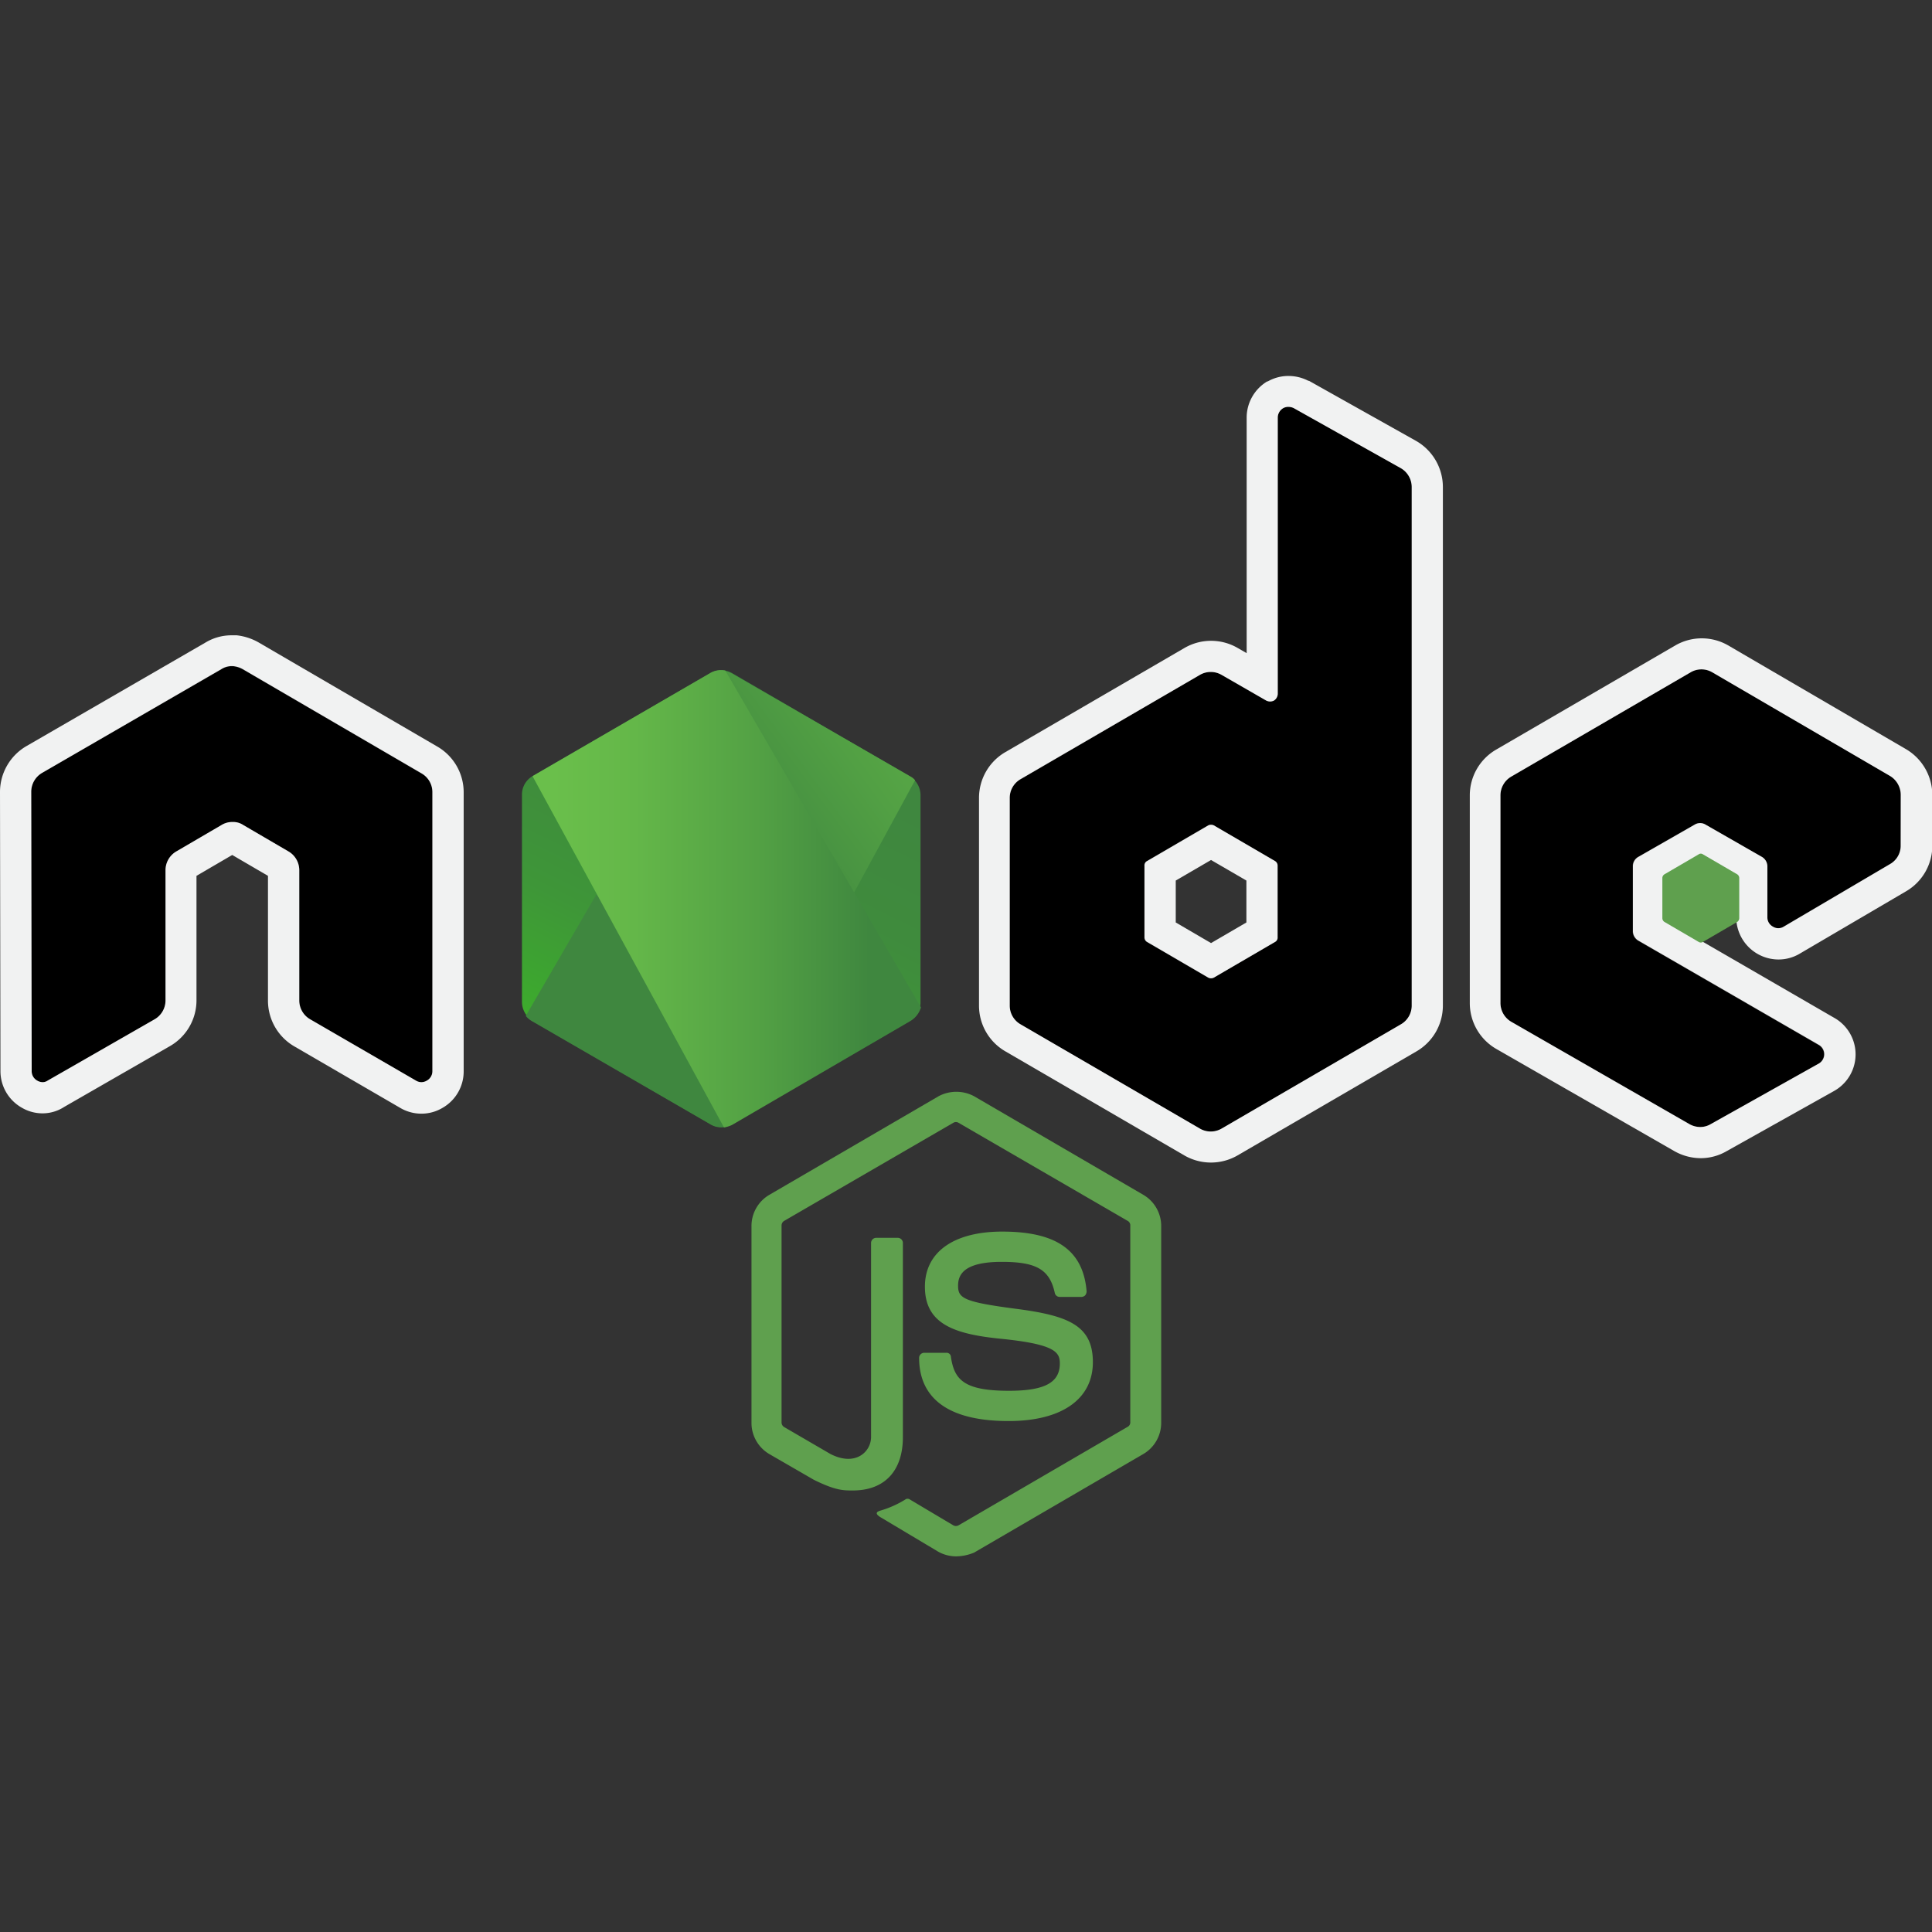 <svg id="nodejs.2" xmlns="http://www.w3.org/2000/svg" xmlns:xlink="http://www.w3.org/1999/xlink" viewBox="0 0 300 300"><rect x="0" y="0" width="300" height="300" fill="#333333" stroke="none"/><defs><style>.cls-1,.cls-4{fill:#5fa04e;}.cls-2{fill:none;}.cls-3{fill:#f1f2f2;}.cls-4{fill-rule:evenodd;}.cls-5{fill:url(#linear-gradient);}.cls-6{fill:url(#linear-gradient-2);}.cls-7{fill:url(#linear-gradient-3);}</style><linearGradient id="linear-gradient" x1="123.36" y1="185.47" x2="98.12" y2="134.31" gradientTransform="matrix(1, 0, 0, -1, 0, 302)" gradientUnits="userSpaceOnUse"><stop offset="0" stop-color="#3f873f"/><stop offset="0.33" stop-color="#3f8b3d"/><stop offset="0.64" stop-color="#3e9638"/><stop offset="0.93" stop-color="#3da92e"/><stop offset="1" stop-color="#3dae2b"/></linearGradient><linearGradient id="linear-gradient-2" x1="107.77" y1="158.73" x2="178.17" y2="210.43" gradientTransform="matrix(1, 0, 0, -1, 0, 302)" gradientUnits="userSpaceOnUse"><stop offset="0.14" stop-color="#3f873f"/><stop offset="0.4" stop-color="#52a044"/><stop offset="0.71" stop-color="#64b749"/><stop offset="0.91" stop-color="#6abf4b"/></linearGradient><linearGradient id="linear-gradient-3" x1="80.04" y1="162.44" x2="143.98" y2="162.44" gradientTransform="matrix(1, 0, 0, -1, 0, 302)" gradientUnits="userSpaceOnUse"><stop offset="0.09" stop-color="#6abf4b"/><stop offset="0.29" stop-color="#64b749"/><stop offset="0.6" stop-color="#52a044"/><stop offset="0.86" stop-color="#3f873f"/></linearGradient></defs><path class="cls-1" d="M148.45,241.67a5.7,5.7,0,0,1-2.77-.73l-8.76-5.23c-1.31-.73-.65-1-.26-1.13a15.59,15.59,0,0,0,4-1.79.62.62,0,0,1,.66.07l6.72,4a.85.85,0,0,0,.79,0l26.28-15.31a.77.77,0,0,0,.4-.73V190.31a.77.77,0,0,0-.4-.73l-26.28-15.24a.79.79,0,0,0-.79,0l-26.28,15.24a.84.84,0,0,0-.4.73v30.55a.84.84,0,0,0,.4.73l7.18,4.18c3.89,2,6.32-.33,6.32-2.65V193a.8.8,0,0,1,.79-.79h3.36a.8.8,0,0,1,.79.79v30.16c0,5.23-2.83,8.28-7.77,8.28-1.51,0-2.7,0-6.06-1.66l-6.92-4a5.61,5.61,0,0,1-2.76-4.84V190.38a5.6,5.6,0,0,1,2.76-4.84l26.28-15.31a5.85,5.85,0,0,1,5.54,0l26.28,15.31a5.6,5.6,0,0,1,2.76,4.84v30.55a5.61,5.61,0,0,1-2.76,4.84l-26.28,15.31A7.4,7.4,0,0,1,148.45,241.67Z"/><path class="cls-1" d="M156.62,220.66c-11.53,0-13.9-5.3-13.9-9.81a.8.8,0,0,1,.79-.79h3.43a.67.67,0,0,1,.72.66c.53,3.51,2,5.24,9,5.24,5.54,0,7.91-1.26,7.91-4.24,0-1.73-.66-3-9.29-3.85-7.18-.73-11.66-2.32-11.66-8.08,0-5.37,4.48-8.55,12-8.55,8.43,0,12.58,2.91,13.11,9.28a1.1,1.1,0,0,1-.2.59.83.83,0,0,1-.53.27h-3.49a.77.77,0,0,1-.72-.6c-.79-3.64-2.84-4.84-8.24-4.84-6.06,0-6.78,2.12-6.78,3.71,0,1.93.86,2.52,9,3.58s11.93,2.59,11.93,8.29S164.92,220.66,156.62,220.66Z"/><path class="cls-2" d="M197.86,134.44a.36.36,0,0,0-.16-.31l-9.49-5.53a.46.46,0,0,0-.21,0,.74.74,0,0,0-.18,0l-9.54,5.56s-.13.07-.13.3v11.09a.37.37,0,0,0,.15.31l9.49,5.54a.52.52,0,0,0,.21,0,.47.47,0,0,0,.19,0l9.54-5.56s.13-.07.13-.3Z"/><polygon class="cls-2" points="182.52 136.73 182.52 143.24 188 146.44 193.49 143.24 193.49 136.73 188 133.53 182.52 136.73"/><path d="M65.43,120.11,37.67,103.93a3.79,3.79,0,0,0-1.51-.46H35.9a3,3,0,0,0-1.51.46L6.56,120a3.4,3.4,0,0,0-1.71,3l.07,43.33a1.66,1.66,0,0,0,.85,1.45,1.67,1.67,0,0,0,.85.25,1.37,1.37,0,0,0,.79-.25L24,158.28a3.38,3.38,0,0,0,1.71-2.91V135.1a3.38,3.38,0,0,1,1.71-2.91l7-4.09a3.14,3.14,0,0,1,1.71-.46,2.81,2.81,0,0,1,1.64.46l7,4.09a3.38,3.38,0,0,1,1.71,2.91v20.27a3.37,3.37,0,0,0,1.7,2.91l16.41,9.51a1.65,1.65,0,0,0,.85.25,1.68,1.68,0,0,0,.86-.25,1.66,1.66,0,0,0,.85-1.45V123A3.35,3.35,0,0,0,65.43,120.11Z"/><path class="cls-3" d="M67.86,115.9,40.11,99.73a8.87,8.87,0,0,0-3.35-1.08l-.3,0H35.9A7.79,7.79,0,0,0,32,99.72L4.13,115.84A8.25,8.25,0,0,0,0,123l.07,43.33A6.52,6.52,0,0,0,3.38,172a6.36,6.36,0,0,0,3.24.88,6.17,6.17,0,0,0,3.35-1l16.4-9.43a8.19,8.19,0,0,0,4.14-7.12V136l5.55-3.24L41.61,136v19.39a8.22,8.22,0,0,0,4.14,7.12L62.09,172a6.47,6.47,0,0,0,3.34.93,6.37,6.37,0,0,0,3.25-.88A6.52,6.52,0,0,0,72,166.34V123A8.21,8.21,0,0,0,67.86,115.9Zm-.72,50.44a1.66,1.66,0,0,1-.85,1.45,1.68,1.68,0,0,1-.86.25,1.65,1.65,0,0,1-.85-.25l-16.41-9.51a3.37,3.37,0,0,1-1.7-2.91V135.1a3.38,3.38,0,0,0-1.71-2.91l-7-4.09a2.81,2.81,0,0,0-1.64-.46,3.14,3.14,0,0,0-1.71.46l-7,4.09a3.38,3.38,0,0,0-1.71,2.91v20.27A3.38,3.38,0,0,1,24,158.28L7.41,167.79a1.37,1.37,0,0,1-.79.25,1.67,1.67,0,0,1-.85-.25,1.66,1.66,0,0,1-.85-1.45L4.85,123a3.4,3.4,0,0,1,1.71-3l27.83-16.11a3,3,0,0,1,1.51-.46h.26a3.79,3.79,0,0,1,1.51.46l27.76,16.18a3.35,3.35,0,0,1,1.71,2.9Z"/><path d="M219.21,75.66a3.39,3.39,0,0,0-1.71-3l-16.6-9.31a1.93,1.93,0,0,0-.85-.2,1.63,1.63,0,0,0-.79.2,1.71,1.71,0,0,0-.85,1.45v42.93a1.29,1.29,0,0,1-.6,1.06,1.38,1.38,0,0,1-.59.14,1.45,1.45,0,0,1-.59-.14l-6.95-4a3.39,3.39,0,0,0-1.68-.45,3.35,3.35,0,0,0-1.67.45L158.5,121a3.35,3.35,0,0,0-1.71,2.9v32.3a3.35,3.35,0,0,0,1.71,2.9l27.83,16.18a3.35,3.35,0,0,0,1.67.45,3.39,3.39,0,0,0,1.68-.45l27.82-16.18a3.35,3.35,0,0,0,1.71-2.9Zm-20.87,69.87a.76.76,0,0,1-.39.73l-9.52,5.55a1,1,0,0,1-.43.1,1,1,0,0,1-.42-.1l-9.52-5.55a.83.83,0,0,1-.39-.73V134.44a.76.76,0,0,1,.39-.73l9.52-5.55a1,1,0,0,1,.42-.09,1,1,0,0,1,.43.09l9.52,5.55a.83.83,0,0,1,.39.73Z"/><path class="cls-3" d="M219.9,68.47l-16.63-9.33-.09,0-.1-.05a6.75,6.75,0,0,0-3-.71,6.46,6.46,0,0,0-3.21.84l-.08,0-.09.05a6.57,6.57,0,0,0-3.12,5.56v36.59l-1.44-.83a8.23,8.23,0,0,0-8.17,0l0,0h0l-27.81,16.17a8.22,8.22,0,0,0-4.14,7.11v32.3a8.2,8.2,0,0,0,4.14,7.11l27.81,16.17h0l0,0a8.26,8.26,0,0,0,8.13,0l0,0h0l27.81-16.17a8.22,8.22,0,0,0,4.14-7.11V75.66A8.26,8.26,0,0,0,219.9,68.47Zm-2.4,90.6-27.82,16.18a3.39,3.39,0,0,1-1.68.45,3.35,3.35,0,0,1-1.67-.45L158.5,159.07a3.35,3.35,0,0,1-1.71-2.9v-32.3a3.35,3.35,0,0,1,1.71-2.9l27.83-16.18a3.35,3.35,0,0,1,1.67-.45,3.39,3.39,0,0,1,1.68.45l6.95,4a1.45,1.45,0,0,0,.59.14,1.38,1.38,0,0,0,.59-.14,1.29,1.29,0,0,0,.6-1.06V64.83a1.71,1.71,0,0,1,.85-1.45,1.63,1.63,0,0,1,.79-.2,1.93,1.93,0,0,1,.85.2l16.6,9.31a3.39,3.39,0,0,1,1.71,3v80.51A3.35,3.35,0,0,1,217.5,159.07Z"/><path class="cls-3" d="M198,133.71l-9.52-5.55a1,1,0,0,0-.43-.09,1,1,0,0,0-.42.09l-9.52,5.55a.76.76,0,0,0-.39.73v11.09a.83.83,0,0,0,.39.73l9.52,5.55a1,1,0,0,0,.42.1,1,1,0,0,0,.43-.1l9.52-5.55a.76.76,0,0,0,.39-.73V134.44A.83.83,0,0,0,198,133.71Zm-4.46,9.53-5.49,3.2-5.48-3.2v-6.51l5.48-3.19,5.49,3.19Z"/><path d="M293.5,120.5l-27.63-16.11a3.32,3.32,0,0,0-3.34,0L234.7,120.57a3.37,3.37,0,0,0-1.71,2.91v32.29a3.38,3.38,0,0,0,1.71,2.91l27.63,15.85A3.44,3.44,0,0,0,264,175a3.18,3.18,0,0,0,1.62-.44l16.74-9.38a1.67,1.67,0,0,0,0-2.91l-28-16.18a1.72,1.72,0,0,1-.86-1.45V134.5a1.65,1.65,0,0,1,.86-1.45l8.73-5a1.63,1.63,0,0,1,.85-.24,1.61,1.61,0,0,1,.85.24l8.73,5a1.72,1.72,0,0,1,.86,1.45v7.93a1.63,1.63,0,0,0,.85,1.45,1.56,1.56,0,0,0,.85.25,1.59,1.59,0,0,0,.86-.25l16.53-9.71a3.27,3.27,0,0,0,1.65-2.9v-7.86A3.45,3.45,0,0,0,293.5,120.5Z"/><path class="cls-3" d="M296,116.35l0,0,0,0L268.32,100.2l0,0h0a8.21,8.21,0,0,0-8.14,0h0l-27.81,16.17a8.21,8.21,0,0,0-4.14,7.12v32.29a8.21,8.21,0,0,0,4.17,7.13l27.6,15.84a8.37,8.37,0,0,0,4.08,1.09,8,8,0,0,0,4.05-1.1l16.62-9.31a6.51,6.51,0,0,0,0-11.42l-26.31-15.23v-6.42l5.58-3.21,5.58,3.21v6.08a6.58,6.58,0,0,0,6.56,6.55,6.43,6.43,0,0,0,3.36-.94l16.47-9.66a8.2,8.2,0,0,0,4.06-7.11v-7.86A8.29,8.29,0,0,0,296,116.35Zm-.86,14.92a3.27,3.27,0,0,1-1.65,2.9L277,143.88a1.59,1.59,0,0,1-.86.25,1.56,1.56,0,0,1-.85-.25,1.63,1.63,0,0,1-.85-1.45V134.5a1.72,1.72,0,0,0-.86-1.45l-8.73-5a1.61,1.61,0,0,0-.85-.24,1.63,1.63,0,0,0-.85.24l-8.73,5a1.65,1.65,0,0,0-.86,1.45v10.11a1.72,1.72,0,0,0,.86,1.45l28,16.18a1.67,1.67,0,0,1,0,2.91l-16.74,9.38A3.18,3.18,0,0,1,264,175a3.44,3.44,0,0,1-1.66-.44L234.7,158.68a3.38,3.38,0,0,1-1.71-2.91V123.48a3.37,3.37,0,0,1,1.71-2.91l27.83-16.18a3.32,3.32,0,0,1,3.34,0L293.5,120.5a3.45,3.45,0,0,1,1.65,2.91Z"/><path class="cls-4" d="M263.77,132.66a.57.57,0,0,1,.66,0l5.32,3.1a.7.7,0,0,1,.32.59v6.21a.72.72,0,0,1-.32.6l-5.32,3.1a.61.61,0,0,1-.66,0l-5.31-3.1a.7.7,0,0,1-.33-.6v-6.21a.68.68,0,0,1,.33-.59Z"/><path class="cls-5" d="M113.67,104.52a3.39,3.39,0,0,0-3.35,0l-27.63,16a3.3,3.3,0,0,0-1.64,2.91v32.16a3.44,3.44,0,0,0,1.64,2.9l27.63,16.05a3.34,3.34,0,0,0,3.35,0l27.63-16.05a3.29,3.29,0,0,0,1.64-2.9V123.48a3.43,3.43,0,0,0-1.64-2.91Z"/><path class="cls-6" d="M141.37,120.57l-27.76-16a5.06,5.06,0,0,0-.86-.33L81.64,157.75a3.4,3.4,0,0,0,.92.79l27.76,16.05a3.17,3.17,0,0,0,2.56.33l29.21-53.76A2.11,2.11,0,0,0,141.37,120.57Z"/><path class="cls-7" d="M141.37,158.54a3.71,3.71,0,0,0,1.64-2.11l-30.39-52.31a3.33,3.33,0,0,0-2.36.4l-27.57,16,29.73,54.55a4.52,4.52,0,0,0,1.25-.39Z"/></svg>